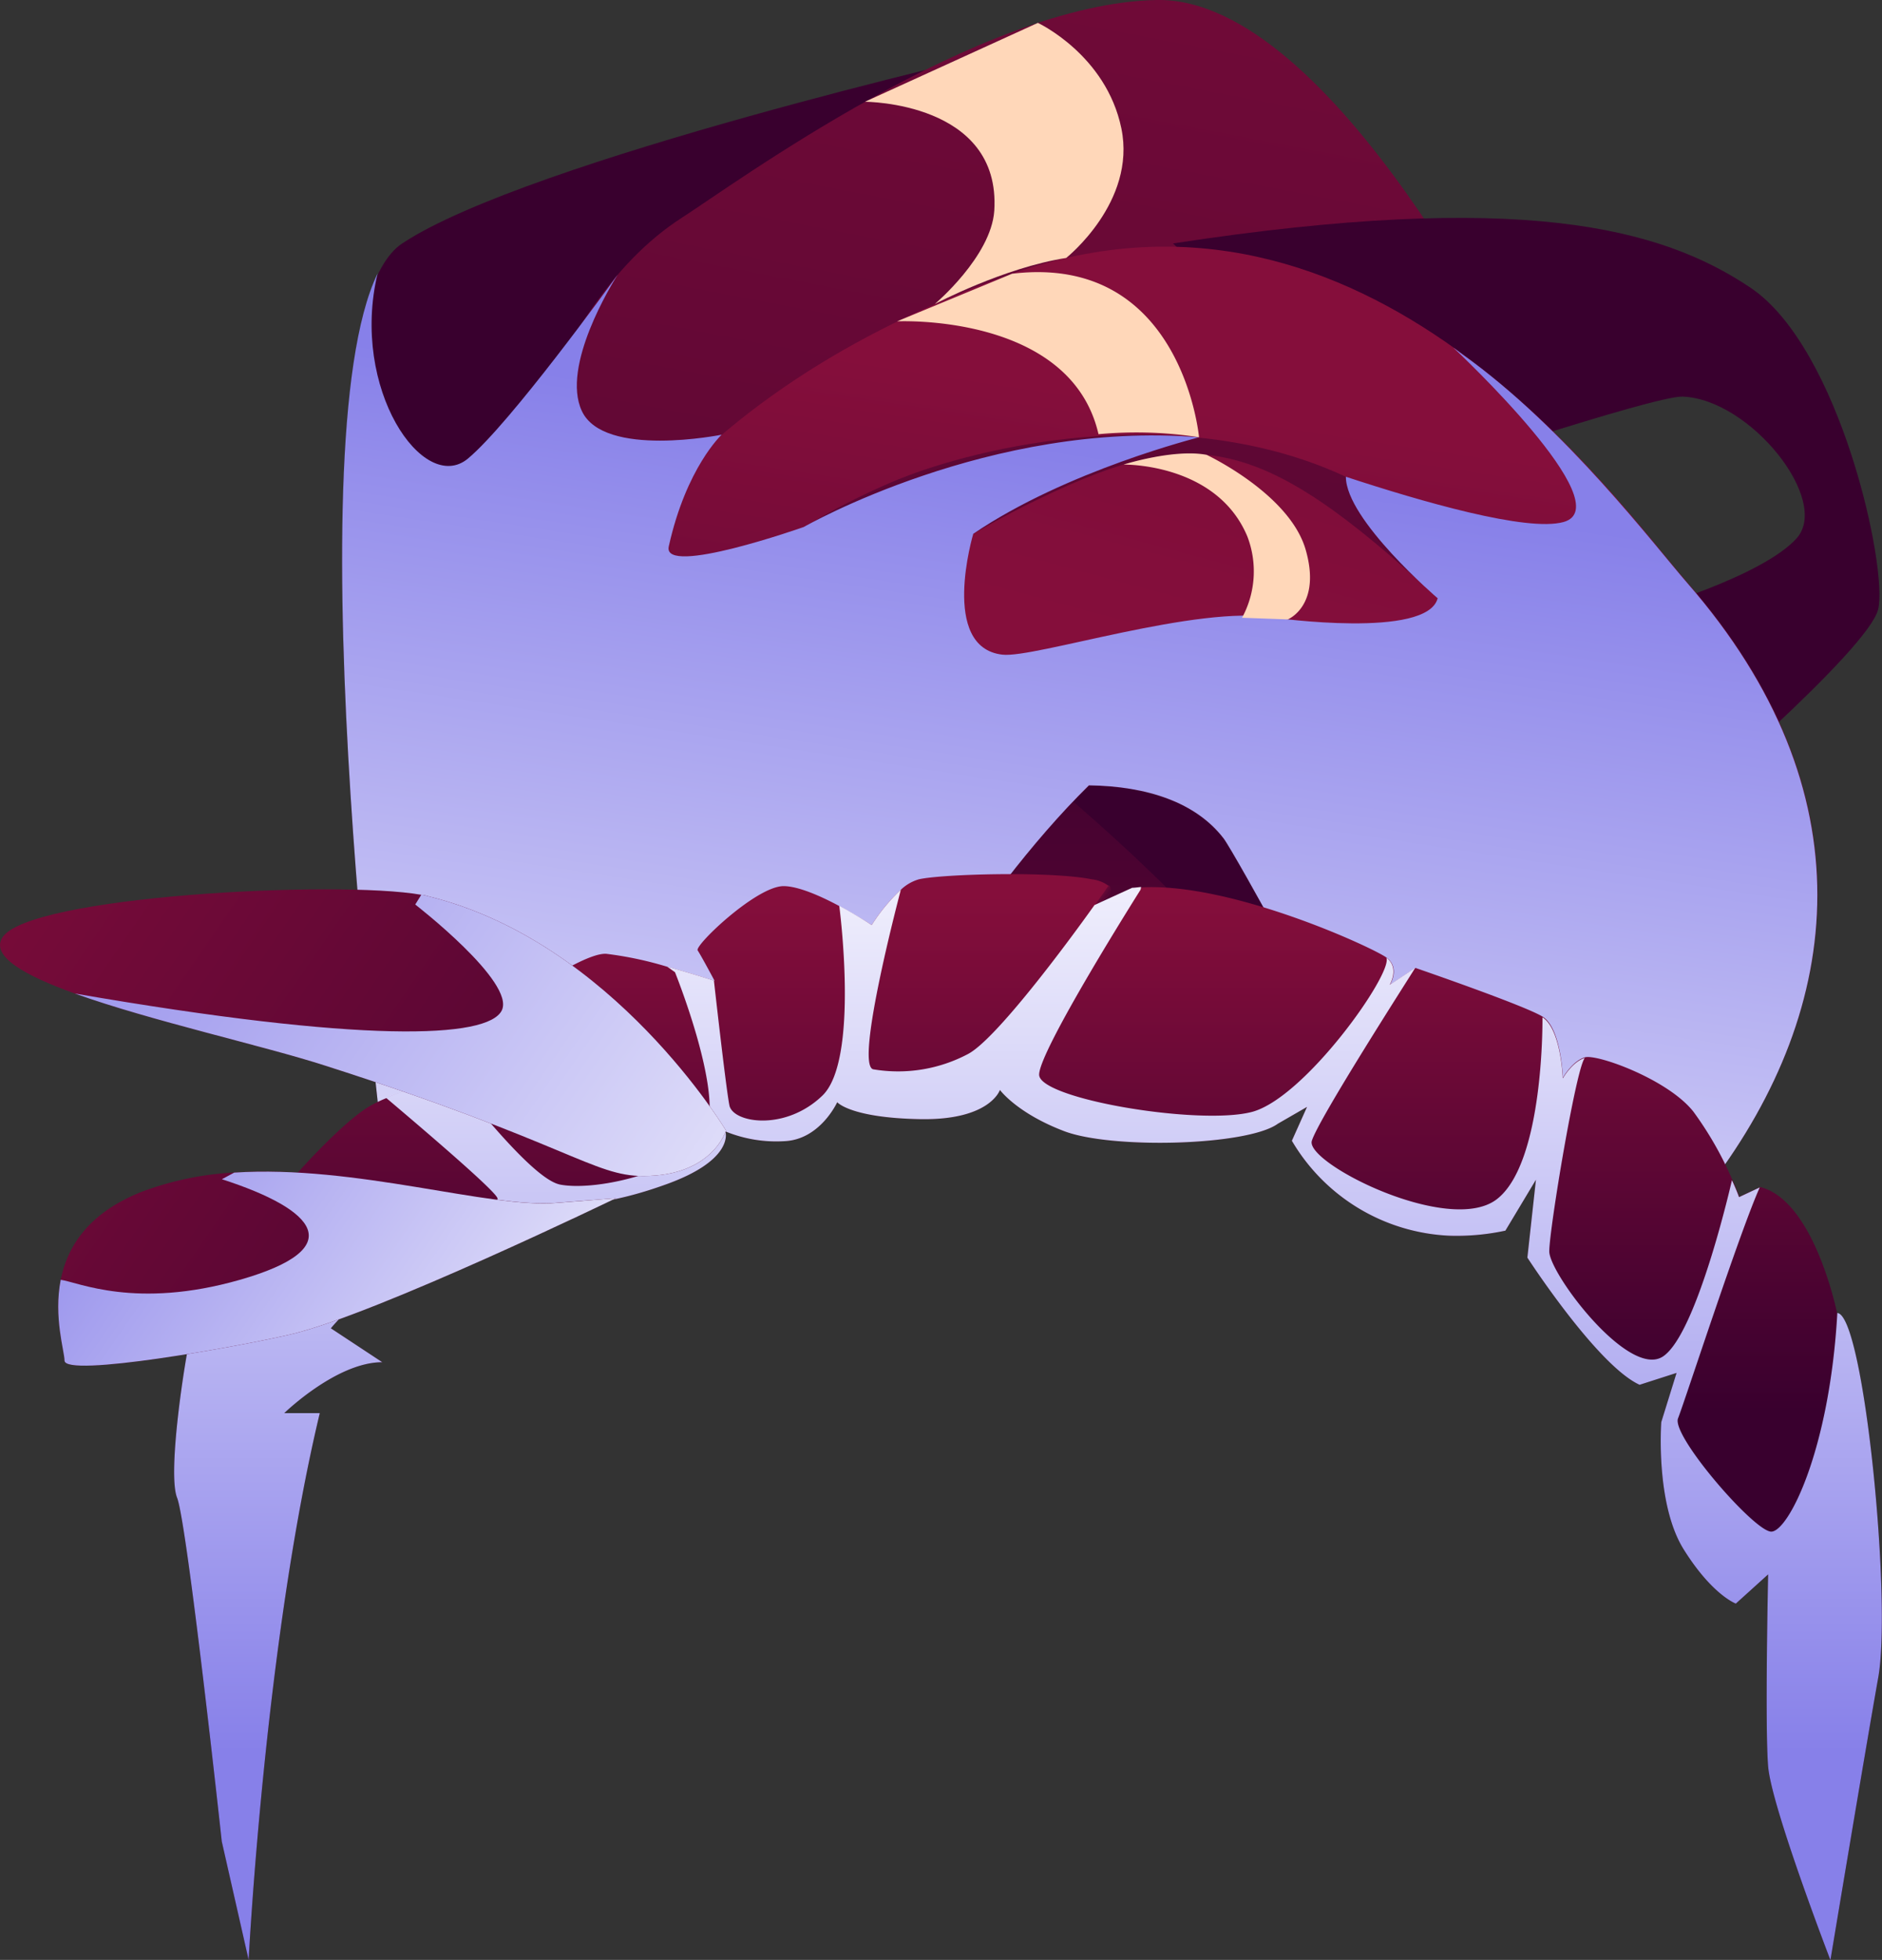 <svg xmlns="http://www.w3.org/2000/svg" xmlns:xlink="http://www.w3.org/1999/xlink" viewBox="0 0 193.39 201.27"><rect x="0" y="0" width="193.39" height="201.27" fill="#333333" stroke="none"/><defs><style>.cls-1{isolation:isolate;}.cls-2{fill:url(#_185);}.cls-3{fill:url(#_185-2);}.cls-4{fill:url(#_185-3);}.cls-5{fill:url(#_185-4);}.cls-6{fill:url(#_185-5);}.cls-7{fill:url(#_185-6);}.cls-8{fill:url(#_185-7);}.cls-9{fill:url(#_185-8);}.cls-10,.cls-13,.cls-17,.cls-18{mix-blend-mode:multiply;}.cls-10{fill:url(#_48);}.cls-11{fill:#ffd7b9;mix-blend-mode:soft-light;}.cls-12{fill:url(#_185-9);}.cls-13{fill:url(#_48-2);}.cls-14{fill:url(#_185-10);}.cls-15{fill:url(#_185-11);}.cls-16{fill:url(#_185-12);}.cls-17{fill:url(#_48-3);}.cls-18{fill:url(#_48-4);}</style><linearGradient id="_185" x1="125.16" y1="9.95" x2="115.76" y2="53.14" gradientUnits="userSpaceOnUse"><stop offset="0" stop-color="#850e3b"/><stop offset="1" stop-color="#39002e"/></linearGradient><linearGradient id="_185-2" x1="-50.23" y1="320.67" x2="-27.21" y2="369.42" gradientTransform="matrix(1, -0.11, 0.05, 0.99, 35.96, -400.44)" xlink:href="#_185"/><linearGradient id="_185-3" x1="129.83" y1="-91.43" x2="69.11" y2="226.4" xlink:href="#_185"/><linearGradient id="_185-4" x1="143.8" y1="100.84" x2="151.86" y2="65.41" xlink:href="#_185"/><linearGradient id="_185-5" x1="125.99" y1="42.31" x2="108.43" y2="158.71" xlink:href="#_185"/><linearGradient id="_185-6" x1="125.78" y1="-86.51" x2="103.77" y2="171.57" xlink:href="#_185"/><linearGradient id="_185-7" x1="123.95" y1="67.93" x2="197.55" y2="-206.9" xlink:href="#_185"/><linearGradient id="_185-8" x1="92.18" y1="186.16" x2="92.18" y2="59.14" xlink:href="#_185"/><linearGradient id="_48" x1="114.46" y1="46.9" x2="96.97" y2="162.83" gradientUnits="userSpaceOnUse"><stop offset="0" stop-color="#8780e9"/><stop offset="1" stop-color="#fff"/></linearGradient><linearGradient id="_185-9" x1="105.62" y1="92" x2="105.62" y2="144.89" xlink:href="#_185"/><linearGradient id="_48-2" x1="105.62" y1="179.95" x2="105.62" y2="77.79" xlink:href="#_48"/><linearGradient id="_185-10" x1="-13.44" y1="69.07" x2="100.1" y2="147.34" xlink:href="#_185"/><linearGradient id="_185-11" x1="-24.85" y1="90.25" x2="79.38" y2="162.09" xlink:href="#_185"/><linearGradient id="_185-12" x1="112.69" y1="91.53" x2="114.09" y2="92.5" xlink:href="#_185"/><linearGradient id="_48-3" x1="-2.54" y1="75.91" x2="96.32" y2="144.05" xlink:href="#_48"/><linearGradient id="_48-4" x1="2.66" y1="109.21" x2="68.68" y2="154.71" xlink:href="#_48"/></defs><g class="cls-1"><g id="Layer_2" data-name="Layer 2"><g id="Avatar_face" data-name="Avatar face"><path class="cls-2" d="M94.85,74.69c8.23,7.31,19.94,15.82,24.41,29.09,11.74-.44,23.52-.27,35.27-.45-8.61-35.89-38.33-71.49-59.9-64.06-23.52,8.1-33.38,35.92-33.38,35.92l8.12,7.36S81.53,62.85,94.85,74.69Z"/><path class="cls-3" d="M39.8,121.57S28.42,33.56,41.33,25,102.84,5.33,102.84,5.33L130,26.13s-26.3-6-39.79-1-40,96.41-40,96.41Z"/><path class="cls-4" d="M43.63,119.3S41.46,40.76,70.08,22.35C75.33,19,100.69.34,118.86,0s37.58,39.78,37.58,39.78S132.73,34.84,115.06,33s-60.2,82-60.2,82Z"/><path class="cls-5" d="M120.54,25c35.7-5.46,50.09-1.65,59.33,4.54S194,58.36,193,62.56s-20.34,20.66-20.34,20.66l-3.24-20.66s11.66-3.37,15.19-7.27S179.87,41,172.91,40.73C170,40.61,145,49,145,49Z"/><path class="cls-6" d="M152.26,68.52c3.87,4.17,10.86,27.75,6.36,51.13,4.64-.11,12.55,2,17.19,1.92,13.77-18.2,16.23-40.32-2.35-61.65C165.7,51,140.61,15.19,104,28.11c-69.94,24.66-52.52,89.24-52.52,89.24l12.59.14L59.94,90.6S76.62,79.37,86.75,70.54,140.72,56.06,152.26,68.52Z"/><path class="cls-7" d="M125.73,86.12c1.1,1.43,12.54,22.18,13.73,25.63,5.08,0,14.74,4.07,19.81,4,.84,0,4-7,4.9-7,2.7-77.68-57-65.91-72.58-59.22-41.39,17.74-38.8,60-34.36,62.25l19.1-18.81C94.39,80.71,118.05,76.14,125.73,86.12Z"/><path class="cls-8" d="M133.86,71c2.9.82,13.48,21.93,13.89,42.1,2.37,0,7.45-1.7,9.09,0,8.16,8.46,4,6.33,10,6.17,3.8-21.28-13.05-52.12-17-55.85C130,44.61,123.3,43.3,106.92,51.16c-42.75,20.5-52.13,63.48-52.13,63.48l35.39-4.15S114.35,65.52,133.86,71Z"/><path class="cls-9" d="M112.54,105.24c5.78-.35,15.83,5.24,21.63,5.16C131.5,97.83,94.39,68,89.6,67.49c-41.47-4-39.38,43-39.38,43,1.69.79,8.53-3,22-1.91C84.74,108.3,100,106,112.54,105.24Z"/><path class="cls-10" d="M175.81,121.57c-4.64.13-12.55-2-17.19-1.92.25-1.31.46-2.62.65-3.92-5.07.1-14.73-4-19.81-4-1.19-3.46-12.63-24.21-13.73-25.64-2.82-3.66-7.79-5.36-13.84-5.44-12,11.83-21.71,29.81-21.71,29.81l-24.73,2.9-1.39,4.1L55.32,114,54.86,115l-4.28,5.32c-.24.8-.36,1.23-.36,1.23H39.8s-9.75-75.43-1-93.46c-2.83,11.82,4.73,22.79,9.29,19,4.38-3.67,14.55-17.74,15.38-18.88-.56.89-5.84,9.39-3.68,14,2.27,4.87,14.37,2.43,14.37,2.43S70.52,48,68.72,56.12c-.69,3.14,13.87-2,13.87-2s19.18-11,40.62-9.21c0,0-13.65,3.41-23.2,9.91,0,0-3.49,11.68,3,12.41,3.31.38,20.16-5.17,27.94-3.79,0,0,15.7,2.2,16.78-2,0,0-9.44-8.07-9.43-12.48,7.73,2.54,18.6,5.69,22.36,4.65,6-1.66-10.88-17.5-11.33-17.92l1,.74c10.56,7.53,19.71,19.62,23.08,23.48C192,81.25,189.58,103.36,175.81,121.57Z"/><path class="cls-11" d="M88.88,10.45s14,0,13.29,11.19c-.32,4.71-6.12,9.59-6.12,9.59s7.07-3.74,13.51-4.74c0,0,7.23-5.73,5.67-13.3s-8.58-10.84-8.58-10.84Z"/><path class="cls-11" d="M92.18,33s17.84-.87,20.7,11.59a42.47,42.47,0,0,1,10.33.31S121.49,26,104,28.11Z"/><path class="cls-11" d="M115.45,47.71s5.18-1.64,8.54-1c0,0,8.53,4,10.18,9.75s-1.84,7.15-1.84,7.15l-4.7-.17a10,10,0,0,0,.54-8.36C125,47.52,115.45,47.71,115.45,47.71Z"/><path class="cls-12" d="M193,172.29c-1.39,7.83-4.91,29-4.91,29s-6.06-15.74-6.4-19.89,0-19.72,0-19.72l-3.32,3s-2.43-.88-5.36-5.57-2.3-13.07-2.3-13.07l1.57-5.05-3.8,1.22c-4.37-2-11.53-13.06-11.53-13.06l.88-8-3.14,5.23a23.82,23.82,0,0,1-5.75.52,19.8,19.8,0,0,1-16.19-9.75l1.56-3.48-3,1.73c-3.13,2.27-17.06,2.62-21.94.77s-6.62-4.24-6.62-4.24-1,3.13-8.19,3-8.53-1.74-8.53-1.74-1.74,3.83-5.4,4a13.82,13.82,0,0,1-6.09-1c.05.16.84,3-6.27,5.5-7.32,2.62-11.15,1.92-11.15,1.92C40.81,127.7,34,136.41,34,136.41l5.28,3.48c-4.7,0-10.07,5.23-10.07,5.23h3.65c-5.65,23.56-7.31,56.15-7.31,56.15l-2.76-12.16s-3.55-32.67-4.59-35.29.87-14.62,1.39-16.71c.38-1.56,3.48-4.35,5.05-5.69.55-.47.91-.76.91-.76a23.49,23.49,0,0,0,0-3.31c-.13-1.39,8.15-11,12.15-13.58a13.91,13.91,0,0,1,2-1,39.73,39.73,0,0,1,6.84-2.09c2.57-.58,4.61-.88,4.61-.88s-3.84-1.57-3.66-2.44,11.66-9.58,14.8-9.41a36.81,36.81,0,0,1,6.34,1.35c2.5.69,4.66,1.39,4.8,1.43-.08-.16-1.4-2.62-1.74-3.13S77.73,91,80.52,91C82,91,84.3,92,86.25,93.05S89.57,95,89.57,95a18.75,18.75,0,0,1,3-3.63,4.49,4.49,0,0,1,1.85-1.07c2.26-.53,13.41-.87,17.77,0a3.53,3.53,0,0,1,1.72.67c.75.73-.72,1.6-1.4,2l-.15.07.14-.06,3.87-1.77c.29,0,.6-.06.92-.08,9.3-.51,23.85,6.21,25.2,7.22s.42,2.65.35,2.78l2.61-1.73s11.15,3.83,13.06,5,2.09,6.27,2.09,6.27,1-1.74,2.27-2.09,8.53,2.27,11.14,5.58a35.6,35.6,0,0,1,4,7h0c.47,1,.73,1.74.73,1.74l2.13-1c5.61,1.39,7.93,13.06,7.93,13.06C191.53,135,194.42,164.45,193,172.29Z"/><path class="cls-13" d="M193,172.29c-1.39,7.83-4.91,29-4.91,29s-6.06-15.74-6.4-19.89,0-19.72,0-19.72l-3.32,3s-2.43-.88-5.36-5.57-2.3-13.07-2.3-13.07l1.57-5.05-3.8,1.22c-4.37-2-11.53-13.06-11.53-13.06l.88-8-3.14,5.23a23.82,23.82,0,0,1-5.75.52,19.8,19.8,0,0,1-16.19-9.75l1.56-3.48-3,1.73c-3.13,2.27-17.06,2.62-21.94.77s-6.62-4.24-6.62-4.24-1,3.13-8.19,3-8.53-1.74-8.53-1.74-1.74,3.83-5.4,4a13.82,13.82,0,0,1-6.09-1c.05.16.84,3-6.27,5.5-7.32,2.62-11.15,1.92-11.15,1.92C40.81,127.7,34,136.41,34,136.41l5.28,3.48c-4.7,0-10.07,5.23-10.07,5.23h3.65c-5.65,23.56-7.31,56.15-7.31,56.15l-2.76-12.16s-3.55-32.67-4.59-35.29.87-14.62,1.39-16.71c.38-1.56,3.48-4.35,5.05-5.69a26.71,26.71,0,0,0,5.23.46c5.57-.17,21.59-7.66,21.25-8.83-.22-.73-6.69-6.29-11.45-10.31a39.73,39.73,0,0,1,6.84-2.09c3.58,4.43,8.65,10.54,11.05,11,3.83.74,13.28-1.48,15-5.55s-3.2-16.26-3.2-16.26l-.8-.57c2.5.69,4.66,1.39,4.8,1.43h0s1.23,11,1.59,12.81,5.73,2.69,9.56-1,1.73-19.49,1.73-19.49C88.09,94,89.57,95,89.57,95a18.75,18.75,0,0,1,3-3.63s-4.77,17.91-2.85,18.44a15.35,15.35,0,0,0,9.75-1.57c2.84-1.49,10-11.09,13-15.3l3.87-1.77c.29,0,.6-.06.92-.08l-.06.28s-10.45,16.52-10.42,19,16.35,5.22,21.82,3.83,14.58-14.28,13.86-15.85c1.34,1,.42,2.65.35,2.78l2.61-1.73c-.52.86-9.93,15.49-10.62,17.76s14.1,9.75,19,6,4.7-18.69,4.7-18.69c1.92,1.23,2.09,6.27,2.09,6.27s1-1.74,2.27-2.09c-.88.85-3.66,17.59-3.66,19.86s8.15,13.09,11.67,10.8,7.1-18.11,7.1-18.11c.47,1,.73,1.74.73,1.74l2.13-1c-2.05,4.53-7.7,21.95-8.4,23.72s7.84,11.63,9.58,11.63S188,149,188.8,134.84C191.53,135,194.42,164.45,193,172.29Z"/><path class="cls-14" d="M74.6,116.1s-1.37,4.67-8.49,4.67c-5.17,0-7.76-3.36-32.74-11.35-6.19-2-17.91-4.6-25.68-7.39C2.49,100.16-.93,98.21.23,96.3c2.6-4.3,34.46-5.94,43.06-4.41.28,0,.53.1.76.16C63,96.72,74.6,116.1,74.6,116.1Z"/><path class="cls-15" d="M63.29,123.05S38.86,134.87,30,137c-5.46,1.3-23.37,4.5-23.37,2.72,0-.94-1.14-4.48-.39-8.29.66-3.34,2.79-6.89,8.43-9.08a31.84,31.84,0,0,1,9.4-1.94c12.49-.82,26.27,3.72,33.15,3.11Z"/><path class="cls-16" d="M112.54,92.89c.84-1.16,1.36-1.91,1.4-2C114.69,91.66,113.22,92.53,112.54,92.89Z"/><path class="cls-17" d="M74.6,116.1s-1.37,4.67-8.49,4.67c-5.17,0-7.76-3.36-32.74-11.35-6.19-2-17.91-4.6-25.68-7.39,29.63,5.12,42.43,4.63,43.87,1.74s-8.89-10.88-8.89-10.88l.62-1c.28,0,.53.1.76.16C63,96.72,74.6,116.1,74.6,116.1Z"/><path class="cls-18" d="M63.29,123.05S38.86,134.87,30,137c-5.46,1.3-23.37,4.5-23.37,2.72,0-.94-1.14-4.48-.39-8.29,1.77.23,7.7,3.06,18.41,0,11.32-3.24,7.84-7.2-1.85-10.33l1.27-.68c12.49-.82,26.27,3.72,33.15,3.11Z"/></g></g></g></svg>